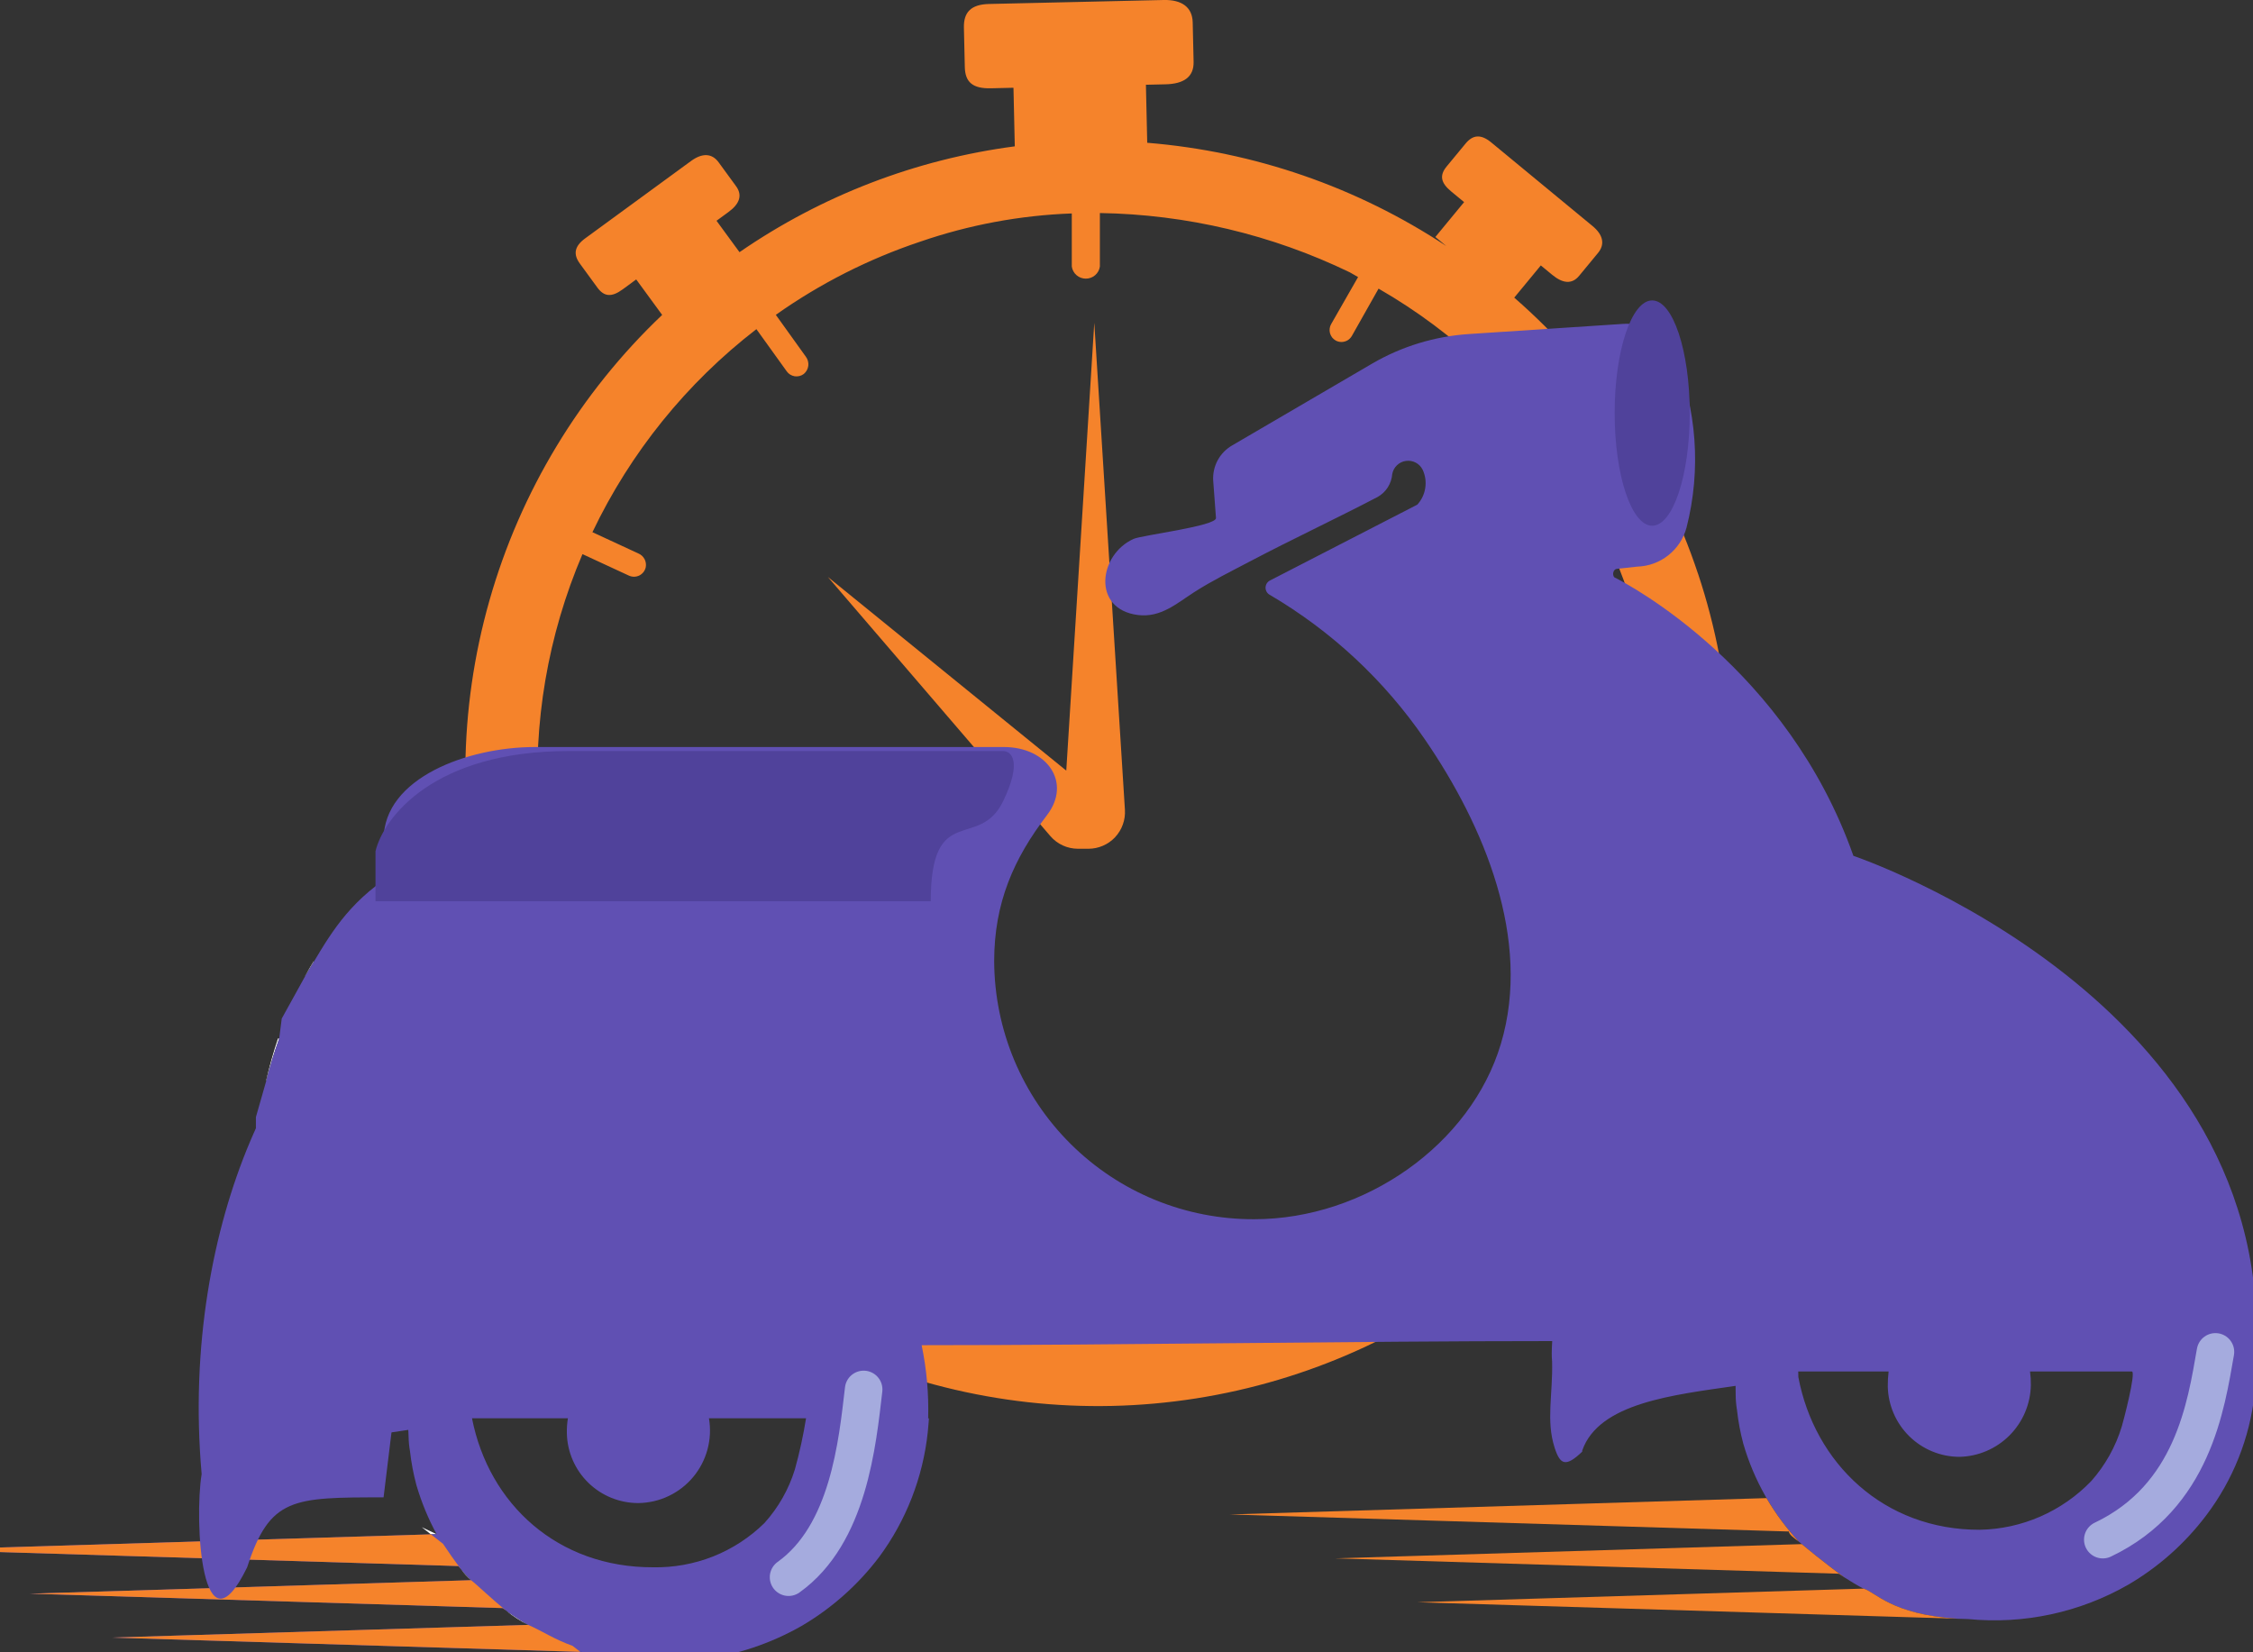 <svg width="60" height="44" viewBox="0 0 60 44" fill="none" xmlns="http://www.w3.org/2000/svg">
<rect x="0" y="0" width="60" height="44" fill="#333333" stroke="none"/>
<path d="M45.219 15.275C44.275 12.432 42.585 9.894 40.326 7.926L41.034 7.068L41.337 7.318C41.617 7.549 41.862 7.578 42.055 7.344L42.557 6.736C42.75 6.502 42.69 6.249 42.41 6.018L39.716 3.795C39.436 3.563 39.221 3.59 39.029 3.824L38.526 4.433C38.334 4.666 38.363 4.863 38.643 5.095L38.991 5.382L38.225 6.311L38.517 6.552C36.136 4.979 33.397 4.033 30.552 3.802L30.517 2.257L31.04 2.245C31.524 2.234 31.796 2.05 31.787 1.647L31.763 0.596C31.754 0.193 31.473 -0.011 30.99 0L26.338 0.106C25.854 0.117 25.661 0.331 25.67 0.735L25.694 1.785C25.703 2.189 25.904 2.362 26.389 2.351L26.99 2.337L27.025 3.897C24.393 4.242 21.88 5.208 19.694 6.715L19.082 5.879L19.399 5.647C19.692 5.433 19.781 5.203 19.602 4.958L19.137 4.321C18.958 4.076 18.698 4.072 18.405 4.286L15.585 6.347C15.291 6.561 15.264 6.776 15.443 7.02L15.908 7.657C16.087 7.902 16.285 7.922 16.579 7.708L16.943 7.441L17.634 8.386C15.447 10.464 13.857 13.093 13.033 15.996C12.208 18.899 12.179 21.97 12.948 24.889C13.716 27.807 15.255 30.465 17.403 32.586C19.55 34.706 22.228 36.21 25.156 36.941C28.084 37.673 31.154 37.604 34.047 36.742C36.939 35.881 39.547 34.258 41.597 32.044C43.648 29.83 45.066 27.105 45.703 24.155C46.341 21.206 46.174 18.139 45.22 15.275L45.219 15.275ZM42.608 27.214L41.318 26.53C41.279 26.509 41.235 26.497 41.19 26.494C41.145 26.491 41.1 26.497 41.058 26.512C41.015 26.528 40.977 26.552 40.945 26.584C40.912 26.615 40.887 26.653 40.87 26.695C40.843 26.772 40.844 26.856 40.874 26.932C40.905 27.008 40.962 27.07 41.035 27.106L42.311 27.783C41.197 29.82 39.621 31.567 37.708 32.882C37.639 32.992 37.548 33.086 37.439 33.157C37.331 33.229 37.208 33.275 37.08 33.294C35.068 34.535 32.79 35.281 30.434 35.471L30.431 35.419C30.218 35.44 30.003 35.447 29.789 35.441L29.793 35.509C29.742 35.511 29.691 35.514 29.64 35.516C27.338 35.574 25.054 35.1 22.966 34.129L23.574 32.904C23.612 32.832 23.622 32.748 23.602 32.669C23.582 32.589 23.534 32.52 23.467 32.474C23.429 32.45 23.386 32.434 23.342 32.427C23.297 32.421 23.252 32.424 23.209 32.436C23.165 32.448 23.125 32.469 23.09 32.498C23.056 32.526 23.028 32.562 23.008 32.602L22.39 33.847C20.301 32.77 18.496 31.216 17.121 29.31L18.244 28.549C18.313 28.504 18.363 28.436 18.384 28.358C18.406 28.279 18.398 28.195 18.362 28.122C18.341 28.082 18.312 28.047 18.276 28.019C18.241 27.992 18.2 27.972 18.157 27.961C18.113 27.95 18.067 27.948 18.023 27.956C17.979 27.964 17.937 27.981 17.899 28.007L16.757 28.781C15.468 26.817 14.661 24.577 14.403 22.242L15.75 22.133C15.831 22.128 15.907 22.094 15.964 22.037C16.021 21.98 16.055 21.904 16.061 21.823C16.063 21.778 16.055 21.733 16.038 21.69C16.021 21.648 15.995 21.61 15.963 21.579C15.93 21.548 15.891 21.524 15.848 21.509C15.805 21.494 15.759 21.488 15.714 21.492L14.344 21.603C14.189 19.261 14.589 16.915 15.512 14.756L16.748 15.328C16.792 15.348 16.839 15.358 16.887 15.358C16.935 15.357 16.983 15.346 17.026 15.325C17.069 15.303 17.106 15.273 17.136 15.235C17.166 15.197 17.186 15.153 17.197 15.106C17.211 15.033 17.2 14.956 17.166 14.89C17.131 14.824 17.075 14.771 17.006 14.741L15.777 14.172C16.788 12.052 18.284 10.199 20.144 8.765L20.952 9.889C20.977 9.924 21.008 9.954 21.044 9.976C21.081 9.998 21.121 10.013 21.163 10.02C21.205 10.026 21.248 10.024 21.29 10.014C21.331 10.004 21.37 9.985 21.404 9.96C21.471 9.905 21.515 9.827 21.526 9.741C21.536 9.655 21.513 9.568 21.461 9.499L20.661 8.384C21.839 7.551 23.133 6.895 24.502 6.437C25.804 5.988 27.166 5.734 28.543 5.684V7.098C28.556 7.188 28.602 7.27 28.67 7.329C28.739 7.388 28.826 7.42 28.917 7.42C29.008 7.42 29.095 7.388 29.164 7.329C29.233 7.27 29.278 7.188 29.291 7.098V5.673C31.598 5.709 33.87 6.248 35.947 7.252C36.028 7.293 36.087 7.337 36.167 7.378L35.451 8.629C35.43 8.665 35.416 8.705 35.411 8.747C35.405 8.789 35.408 8.831 35.419 8.872C35.43 8.912 35.449 8.95 35.474 8.984C35.5 9.017 35.532 9.045 35.568 9.066C35.615 9.093 35.669 9.107 35.724 9.107C35.78 9.107 35.836 9.092 35.885 9.064C35.934 9.035 35.974 8.994 36.002 8.945L36.713 7.686C38.762 8.865 40.498 10.517 41.777 12.504L40.538 13.25C40.467 13.29 40.413 13.356 40.388 13.434C40.362 13.512 40.366 13.597 40.399 13.672C40.419 13.713 40.446 13.749 40.48 13.778C40.514 13.807 40.554 13.828 40.596 13.841C40.639 13.854 40.684 13.857 40.728 13.852C40.773 13.846 40.816 13.832 40.854 13.809L42.111 13.052C43.308 15.1 44.002 17.403 44.136 19.772L42.667 19.825C42.616 19.823 42.566 19.833 42.521 19.856C42.476 19.878 42.437 19.911 42.408 19.952C42.379 19.993 42.361 20.041 42.355 20.091C42.349 20.141 42.356 20.191 42.374 20.238C42.396 20.302 42.438 20.357 42.493 20.395C42.547 20.434 42.613 20.455 42.681 20.454H42.684L44.16 20.423C44.179 22.776 43.648 25.102 42.608 27.214Z" fill="#F5832B"/>
<path d="M29.142 8.594L28.396 20.521L22.046 15.363L27.97 22.262C28.061 22.369 28.175 22.455 28.303 22.514C28.43 22.572 28.569 22.602 28.71 22.602H28.985C29.118 22.602 29.25 22.575 29.372 22.522C29.495 22.469 29.605 22.392 29.696 22.295C29.787 22.198 29.857 22.083 29.902 21.957C29.948 21.832 29.966 21.699 29.958 21.566L29.142 8.594Z" fill="#F5832B"/>
<path d="M8.348 25.625L8.356 25.593C8.275 25.725 8.199 25.858 8.125 25.992H8.128C8.203 25.869 8.276 25.747 8.348 25.625Z" fill="white"/>
<path d="M6.649 33.422C6.641 33.191 6.637 32.945 6.637 32.688L6.58 32.686L6.195 34.224C6.348 34.158 6.475 34.044 6.557 33.9C6.639 33.755 6.671 33.587 6.649 33.422Z" fill="white"/>
<path d="M7.436 27.655L7.403 27.654C7.277 28.03 7.173 28.407 7.087 28.779H7.092C7.187 28.399 7.302 28.024 7.436 27.655Z" fill="white"/>
<path d="M5.94 35.239C5.968 35.23 5.995 35.218 6.02 35.203L5.95 35.2L5.94 35.239Z" fill="white"/>
<path d="M11.233 40.669L11.476 40.859L11.628 40.855L11.233 40.669Z" fill="white"/>
<path d="M12.544 42.081C12.453 41.986 12.365 41.888 12.279 41.789C12.356 41.895 12.445 41.993 12.544 42.081Z" fill="white"/>
<path d="M14.066 43.27C13.865 43.154 13.672 43.026 13.483 42.892C13.662 43.041 13.858 43.168 14.066 43.27Z" fill="white"/>
<path d="M60.065 36.308C60.753 26.628 49.358 22.79 49.358 22.79C47.598 17.799 43.371 15.559 42.993 15.375C42.928 15.312 42.961 15.155 43.059 15.148L43.601 15.089C43.902 15.08 44.193 14.975 44.429 14.787C44.666 14.6 44.836 14.342 44.914 14.051C45.307 12.512 45.191 10.888 44.583 9.421C44.463 9.164 44.266 8.95 44.021 8.808C43.775 8.666 43.492 8.603 43.209 8.626L39.123 8.895C38.215 8.954 37.333 9.222 36.546 9.68L32.821 11.857C32.656 11.95 32.52 12.088 32.429 12.255C32.339 12.421 32.297 12.61 32.309 12.8C32.309 12.8 32.383 13.79 32.383 13.794C32.398 14.009 30.411 14.252 30.193 14.349C29.26 14.762 29.071 16.218 30.3 16.377C30.909 16.456 31.339 16.067 31.801 15.77C32.272 15.467 32.797 15.209 33.296 14.946C34.416 14.357 35.565 13.82 36.686 13.235C36.796 13.173 36.89 13.085 36.958 12.979C37.026 12.872 37.067 12.75 37.077 12.624C37.093 12.535 37.137 12.453 37.202 12.39C37.267 12.327 37.351 12.286 37.441 12.274C37.531 12.261 37.622 12.277 37.702 12.319C37.782 12.361 37.847 12.428 37.887 12.509C37.958 12.661 37.982 12.83 37.956 12.996C37.931 13.161 37.857 13.315 37.744 13.439L33.825 15.456C33.789 15.473 33.759 15.5 33.737 15.534C33.716 15.568 33.704 15.607 33.703 15.647C33.703 15.687 33.713 15.726 33.733 15.761C33.754 15.796 33.783 15.824 33.819 15.842C35.461 16.806 36.871 18.12 37.947 19.691C39.514 21.973 40.8 25.015 39.972 27.791C39.175 30.472 36.347 32.467 33.401 32.467C31.572 32.474 29.815 31.755 28.516 30.466C27.217 29.178 26.484 27.427 26.476 25.597C26.476 24.04 27 22.858 27.882 21.708C28.548 20.839 27.889 19.893 26.735 19.893H14.239C12.465 19.893 10.217 20.715 10.217 22.352V23.439C9.117 24.214 8.681 25.084 8.128 25.993L7.503 27.124L7.435 27.657C7.301 28.025 7.186 28.4 7.091 28.781L6.815 29.748L6.815 30.17C6.741 30.646 6.697 31.108 6.669 31.551L6.636 32.243L6.636 32.69C6.636 32.947 6.641 33.192 6.648 33.423C6.683 34.55 7.885 34.309 7.091 34.341L6.636 34.695L6.191 34.997C9.871 35.145 6.053 35.653 6.053 35.206C5.516 35.186 5.879 39.369 5.996 39.734C6.143 40.194 6.255 40.267 6.695 39.844V39.81C7.355 38.533 9.262 38.319 10.873 38.077L10.881 38.246C10.883 38.381 10.895 38.515 10.919 38.648C10.953 38.951 11.01 39.251 11.089 39.546C11.222 40 11.402 40.438 11.628 40.854L-2 41.27L12.205 41.703C12.312 41.835 12.428 41.959 12.544 42.081L0.797 42.439L13.384 42.822C13.602 42.985 13.83 43.134 14.066 43.27L2.972 43.608L15.858 44.002C17.707 44.499 19.677 44.248 21.342 43.301C22.149 42.829 22.854 42.202 23.417 41.456C24.133 40.485 24.578 39.342 24.707 38.143C24.732 37.897 24.738 37.769 24.738 37.769H24.718C24.736 37.115 24.678 36.462 24.544 35.822C29.971 35.822 35.944 35.712 41.337 35.712C41.331 35.834 41.326 35.903 41.325 36.027C41.324 36.104 41.327 36.181 41.334 36.257C41.356 37.138 41.17 37.828 41.4 38.547C41.547 39.007 41.695 39.079 42.136 38.657V38.629C42.576 37.356 44.574 37.145 46.221 36.905L46.223 37.146C46.224 37.28 46.236 37.414 46.258 37.547C46.291 37.85 46.347 38.15 46.426 38.445C46.708 39.419 47.215 40.312 47.906 41.054C47.933 41.074 47.959 41.096 47.983 41.12C47.983 41.12 48.628 41.658 49.128 42.011C49.291 42.115 49.458 42.216 49.628 42.306C49.94 42.389 50.371 42.997 52.128 43.106L52.414 43.115C53.895 43.26 55.385 42.941 56.676 42.201C57.483 41.729 58.189 41.102 58.752 40.356C59.467 39.413 59.913 38.294 60.042 37.117C60.067 36.871 60.073 36.816 60.073 36.816L60.065 36.467C60.065 36.45 60.065 36.308 60.065 36.308ZM21.17 39.125C21.007 39.657 20.73 40.146 20.357 40.559C19.966 40.943 19.502 41.244 18.993 41.447C18.483 41.648 17.939 41.747 17.391 41.736C14.852 41.743 13.019 40.054 12.57 37.768H15.124C15.102 37.901 15.093 38.036 15.096 38.172C15.108 38.668 15.314 39.141 15.67 39.487C16.026 39.834 16.504 40.027 17.001 40.026C17.28 40.022 17.556 39.959 17.808 39.838C18.06 39.718 18.283 39.545 18.462 39.33C18.64 39.116 18.77 38.865 18.842 38.595C18.915 38.325 18.927 38.043 18.88 37.768H21.466C21.393 38.225 21.294 38.679 21.17 39.125ZM56.505 37.988C56.342 38.525 56.064 39.021 55.692 39.441C55.307 39.841 54.846 40.162 54.337 40.385C53.828 40.607 53.281 40.727 52.725 40.737C50.166 40.745 48.323 38.961 47.892 36.67L47.889 36.521H50.296C50.28 36.654 50.273 36.789 50.274 36.923C50.285 37.422 50.491 37.897 50.846 38.246C51.202 38.596 51.68 38.793 52.179 38.795C52.682 38.785 53.161 38.58 53.516 38.224C53.871 37.868 54.074 37.389 54.084 36.886C54.086 36.764 54.078 36.642 54.062 36.521H56.772C56.898 36.52 56.537 37.889 56.505 37.988Z" fill="#6050B3"/>
<path d="M14.066 43.27L2.972 43.608L15.453 43.988L15.248 43.828C14.742 43.647 14.453 43.438 14.066 43.27Z" fill="#F5832B"/>
<path d="M11.476 40.859L-2 41.27L12.206 41.703C12.23 41.732 12.255 41.76 12.28 41.788C12.116 41.578 11.93 41.309 11.799 41.112L11.476 40.859Z" fill="#F5832B"/>
<path d="M0.797 42.439L13.384 42.822C13.416 42.846 13.45 42.868 13.483 42.891C13.092 42.583 12.709 42.203 12.544 42.08L0.797 42.439Z" fill="#F5832B"/>
<path d="M37.742 42.667L52.128 43.105C50.37 42.995 49.94 42.388 49.628 42.304L37.742 42.667Z" fill="#F5832B"/>
<path d="M32.748 40.329L47.637 40.783V40.771C47.637 40.867 47.787 40.962 47.904 41.053C47.576 40.699 47.287 40.31 47.044 39.894L32.748 40.329Z" fill="#F5832B"/>
<path d="M35.557 41.498L48.966 41.907C49.019 41.942 49.074 41.975 49.127 42.01C48.627 41.658 47.983 41.119 47.983 41.119L35.557 41.498Z" fill="#F5832B"/>
<path d="M5.37 39.253C4.765 32.423 7.793 26.835 10.215 26.214L11.426 29.939L10.215 39.874C7.793 39.874 7.187 39.874 6.582 41.736C5.371 44.22 5.168 40.495 5.37 39.253Z" fill="#6050B3"/>
<path d="M15.143 20C11.543 20 10.214 21.778 10 22.667V24H24.787C24.787 21.333 26.073 22.667 26.716 21.333C27.23 20.267 26.93 20 26.716 20H15.143Z" fill="#50429B"/>
<ellipse cx="44" cy="11" rx="1" ry="3" fill="#50429B"/>
<path d="M59 36C58.75 37.429 58.4 39.857 56 41" stroke="#A5ABDE" stroke-linecap="round"/>
<path d="M23 37C22.833 38.429 22.6 40.857 21 42" stroke="#A5ABDE" stroke-linecap="round"/>
</svg>
